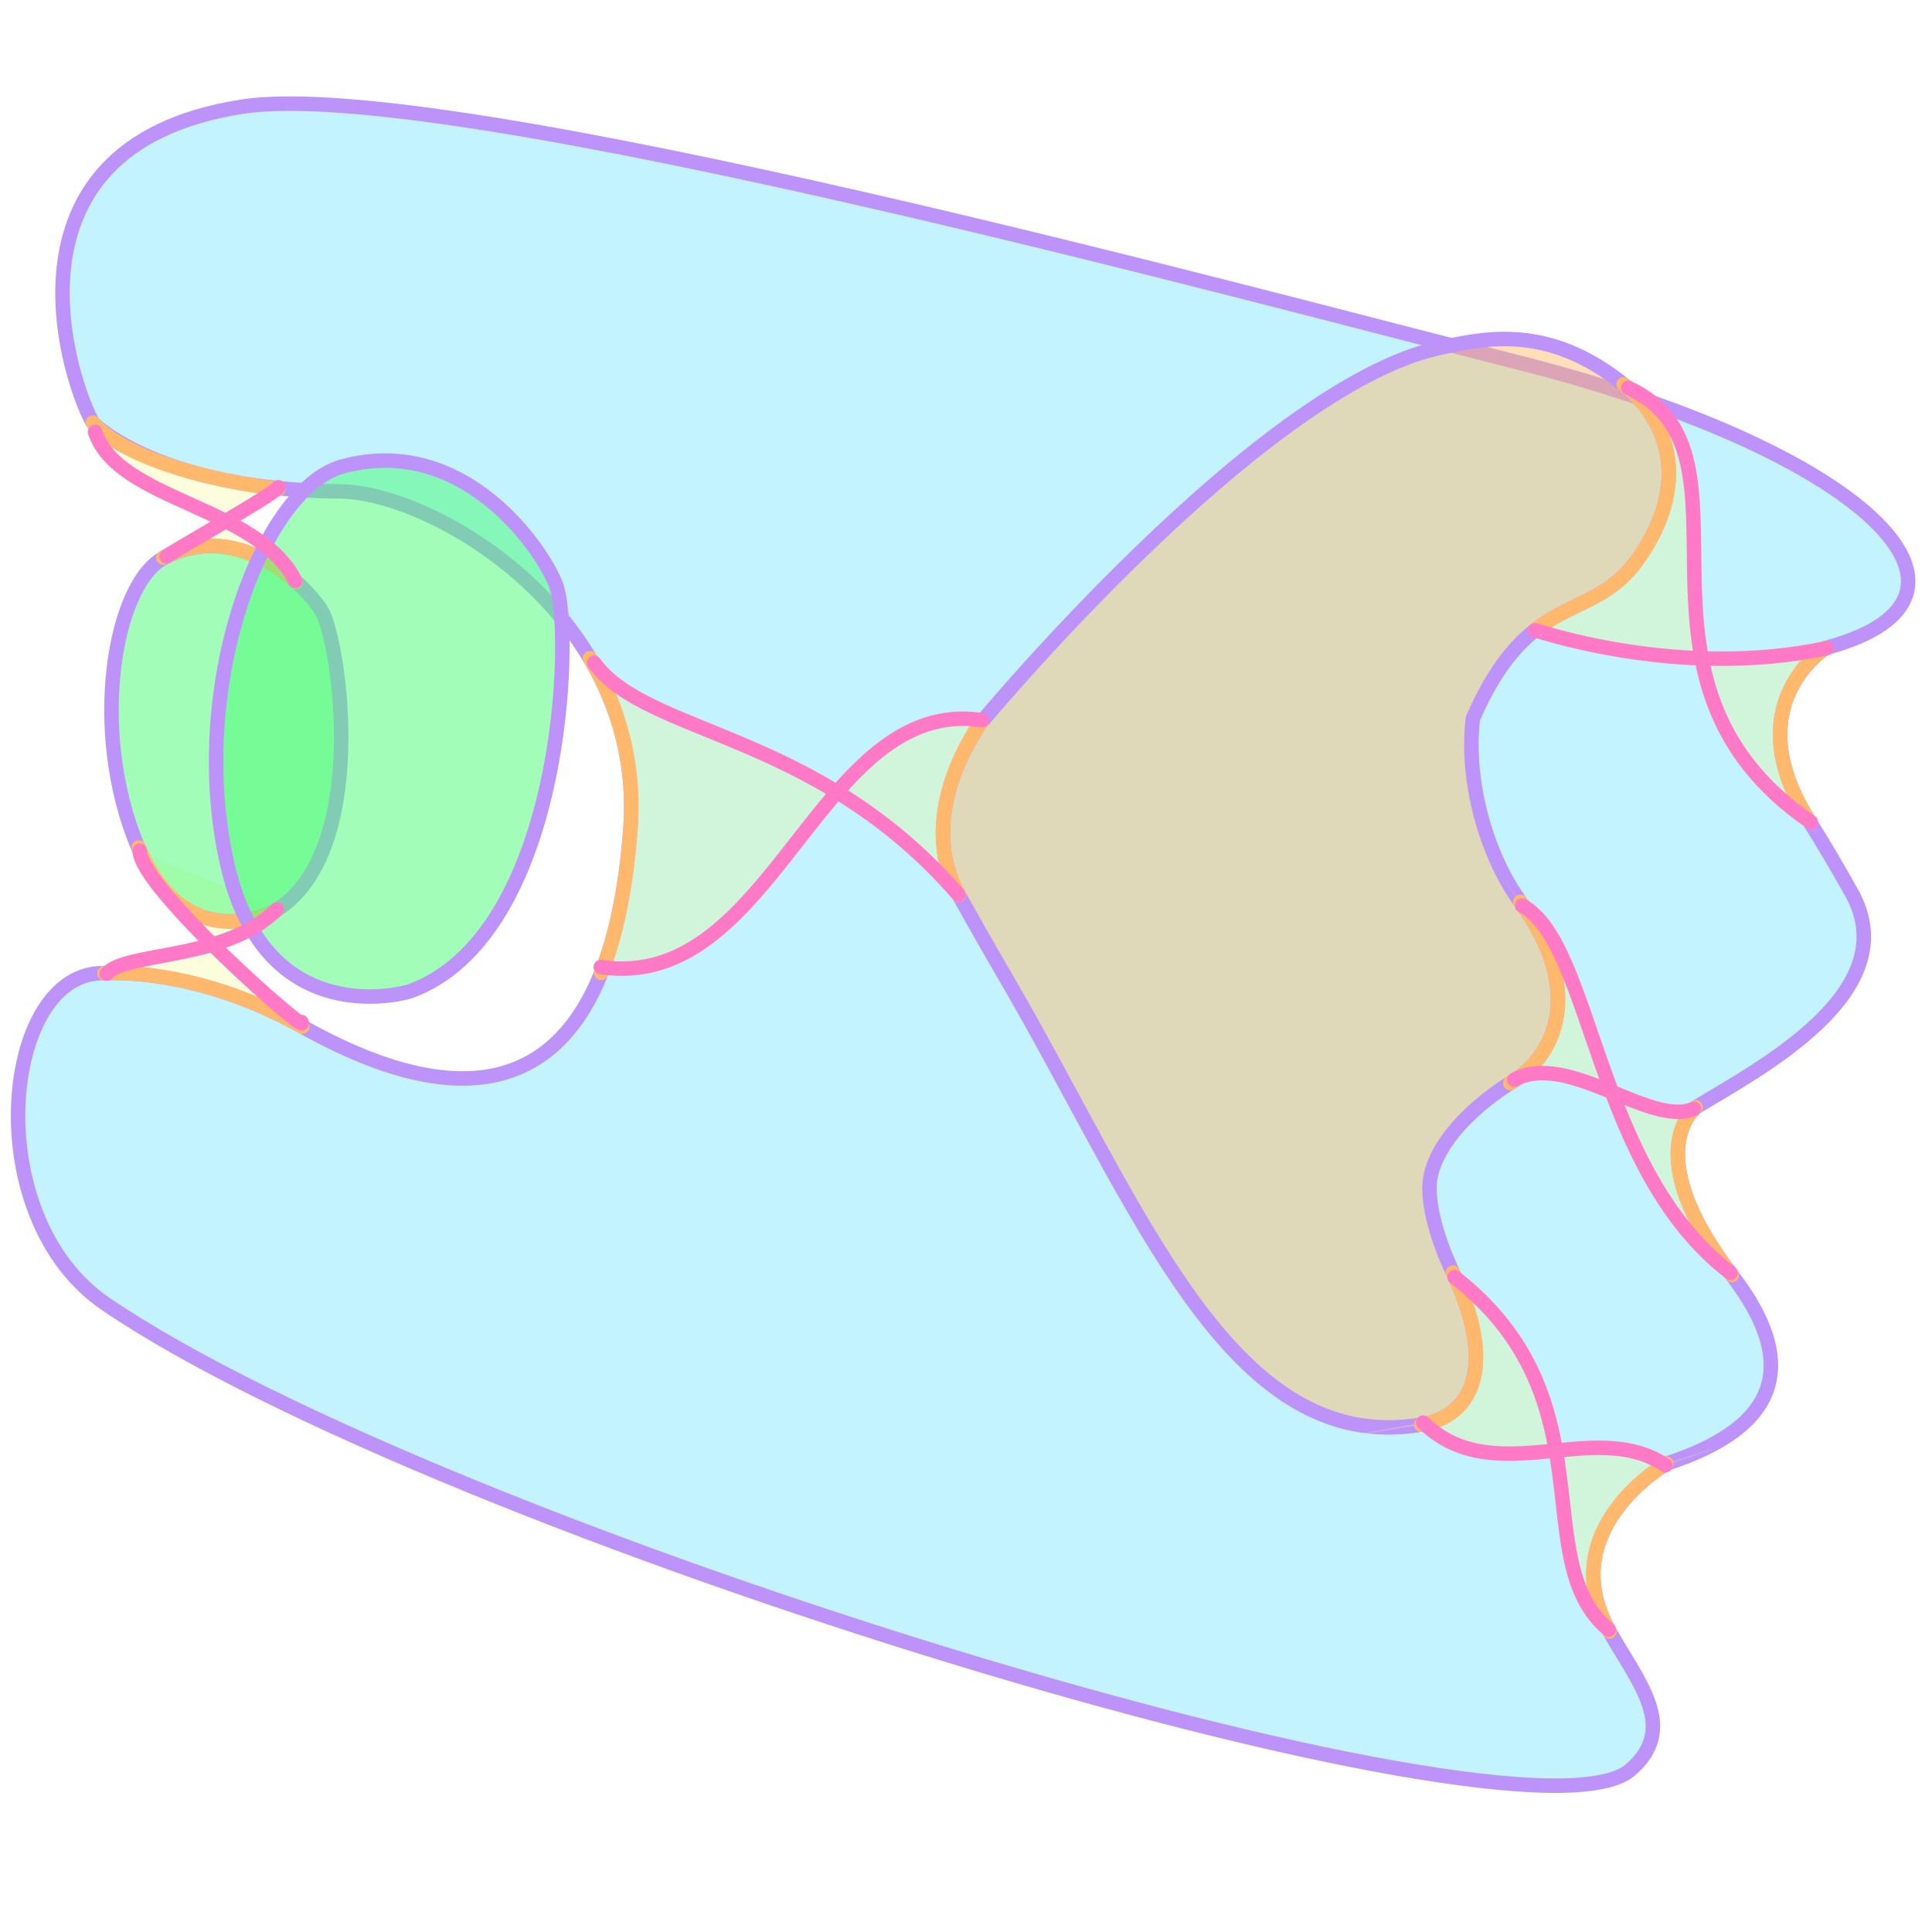 <?xml version="1.0" encoding="UTF-8" standalone="no"?>
<!DOCTYPE svg PUBLIC "-//W3C//DTD SVG 1.1//EN" "http://www.w3.org/Graphics/SVG/1.1/DTD/svg11.dtd">
<!-- Created with Vectornator (http://vectornator.io/) -->
<svg   stroke-miterlimit="10" style="fill-rule:nonzero;clip-rule:evenodd;stroke-linecap:round;stroke-linejoin:round;" version="1.1" viewBox="0 0 1000 1000"   xml:space="preserve" xmlns="http://www.w3.org/2000/svg" xmlns:vectornator="http://vectornator.io" xmlns:xlink="http://www.w3.org/1999/xlink">
<defs>
<filter color-interpolation-filters="sRGB" filterUnits="userSpaceOnUse" height="619.977" id="Filter" width="401.241" x="484.323" y="171.721">
<feDropShadow dx="15.531" dy="46.625" flood-color="#282a36" flood-opacity="0.791" in="SourceGraphic" result="Shadow" stdDeviation="1"/>
</filter>
<filter color-interpolation-filters="sRGB" filterUnits="userSpaceOnUse" height="334.035" id="Filter_2" width="204.753" x="108.106" y="234.654">
<feComponentTransfer in="SourceGraphic" result="Alpha">
<feFuncA slope="0" type="linear"/>
</feComponentTransfer>
<feDropShadow dx="15.531" dy="46.625" flood-color="#282a36" flood-opacity="0.791" in="Alpha" result="Shadow" stdDeviation="1"/>
</filter>
<filter color-interpolation-filters="sRGB" filterUnits="userSpaceOnUse" height="237.271" id="Filter_3" width="106.979" x="835.143" y="196.442">
<feDropShadow dx="-1.41" dy="1.939" flood-color="#282a36" flood-opacity="0.791" in="SourceGraphic" result="Shadow" stdDeviation="1"/>
</filter>
<filter color-interpolation-filters="sRGB" filterUnits="userSpaceOnUse" height="202.637" id="Filter_4" width="120.41" x="780.476" y="464.606">
<feDropShadow dx="-1.098" dy="2.131" flood-color="#282a36" flood-opacity="0.791" in="SourceGraphic" result="Shadow" stdDeviation="1"/>
</filter>
<filter color-interpolation-filters="sRGB" filterUnits="userSpaceOnUse" height="132.489" id="Filter_5" width="200.996" x="300.184" y="338.952">
<feDropShadow dx="-1.139" dy="2.109" flood-color="#282a36" flood-opacity="0.791" in="SourceGraphic" result="Shadow" stdDeviation="1"/>
</filter>
<filter color-interpolation-filters="sRGB" filterUnits="userSpaceOnUse" height="195.049" id="Filter_6" width="92.365" x="745.057" y="656.609">
<feDropShadow dx="-1.511" dy="1.861" flood-color="#282a36" flood-opacity="0.791" in="SourceGraphic" result="Shadow" stdDeviation="1"/>
</filter>
<filter color-interpolation-filters="sRGB" filterUnits="userSpaceOnUse" height="89.655" id="Filter_7" width="116.182" x="41.44" y="219.191">
<feDropShadow dx="-1.511" dy="1.861" flood-color="#282a36" flood-opacity="0.791" in="SourceGraphic" result="Shadow" stdDeviation="1"/>
</filter>
<filter color-interpolation-filters="sRGB" filterUnits="userSpaceOnUse" height="101.841" id="Filter_8" width="96.374" x="64.62" y="435.937">
<feDropShadow dx="-1.511" dy="1.861" flood-color="#282a36" flood-opacity="0.791" in="SourceGraphic" result="Shadow" stdDeviation="1"/>
</filter>
</defs>
<clipPath id="ArtboardFrame_5">
<rect height="1000" width="1000" x="0" y="0"/>
</clipPath>
<g clip-path="url(#ArtboardFrame_5)" id="Layer-2" vectornator:layerName="Layer 2" visibility="hidden">
<path d="M-857.622-821.69L-857.622 1434.5L3117.35 1434.5L3117.35-821.69L-857.622-821.69ZM1563.41-441.877C1567.97-442.146 1572.37-440 1574.94-435.377C1582.5-421.769 1578.42-399.278 1566.38-366.034C1564.16-359.896 1561.69-353.48 1558.91-346.596C1555.88-339.087 1542.32-307.332 1540.94-303.284C1532.49-278.547 1512.04-213.431 1511.97-213.221C1493.82-155.047 1485.47-129.215 1473.94-97.252C1469.59-85.208 1464.2-71.769 1456.66-53.815C1453.56-46.436 1439.8-14.136 1436.16-5.471C1427.45 15.263 1420.74 32.028 1414.75 48.154C1404.91 74.695 1397.78 98.073 1393.28 118.966C1397.87 111.867 1404.02 102.215 1404.03 102.185C1419.16 79.039 1425.82 68.628 1433.6 55.467C1451.22 25.651 1464.93-0.715 1491.66-54.565C1492.04-55.325 1499.19-69.738 1500.53-72.44C1523.28-118.16 1538.07-146.29 1555.13-175.19C1559.36-182.361 1570.3-201.484 1570.47-201.784C1590.17-236.274 1599.57-251.788 1612.63-270.127C1626.52-289.647 1642.96-307.812 1661.28-323.94C1664.45-326.723 1669.28-329.24 1673.72-330.409C1676.75-331.206 1679.67-331.448 1682.57-330.815C1687.27-329.784 1691.07-326.463 1692.41-321.534C1693.87-316.182 1693.66-310.753 1692.16-304.971C1691.18-301.177 1689.99-298.131 1687.5-292.409C1685.82-288.542 1685.35-287.387 1684.72-285.69C1679.37-271.169 1674.54-259.792 1663.41-234.69C1663.21-234.247 1658.84-224.357 1657.22-220.659C1641.5-184.727 1628.12-154.768 1614.97-126.221C1607.33-109.63 1560.21-8.117 1551.72 10.216C1503.58 114.161 1441.45 257.955 1441.41 258.06C1437.17 268.224 1434.04 275.183 1424.91 294.966C1412.12 322.683 1406.27 336.36 1400.82 352.56C1398.63 359.033 1396.89 365.267 1395.38 371.373C1417.67 336.755 1437.06 300.026 1466.35 238.591C1468.11 234.897 1468.97 233.055 1472.85 224.904C1482.51 204.584 1520.55 122.481 1529.94 102.654C1559.71 39.833 1584.09-7.026 1609.78-48.846C1622.42-69.416 1633.47-85.466 1658.32-120.252C1658.81-120.946 1666.75-132.083 1669.66-136.19C1672.37-140.005 1679.35-150.852 1679.57-151.19C1691.84-170.388 1698.26-178.935 1708.57-187.659C1710-188.872 1711.43-189.782 1713.32-190.346C1717.52-191.606 1722.29-190.28 1725.07-186.19C1726.64-183.878 1727.03-181.718 1726.97-179.377C1726.94-178.289 1726.8-177.228 1726.57-176.065C1726-173.3 1724.99-170.195 1722.97-164.565C1722.86-164.257 1722.86-164.246 1722.75-163.94C1720.59-157.922 1720.13-156.597 1719.72-155.096C1719.26-153.391 1717.75-147.741 1717.63-147.284C1713.17-130.538 1710.63-121.918 1707.03-112.096C1697.63-86.403 1687.8-66.704 1664.63-24.471C1664.44-24.128 1664.44-24.127 1664.25-23.784C1650.26 1.724 1644.14 13.216 1637.22 27.685C1630.74 41.244 1626.06 52.7 1616.35 77.998C1616.24 78.273 1616.27 78.285 1616.16 78.56C1603.3 112.041 1597.04 126.861 1587.41 144.685C1584.33 150.388 1574.61 304.177 1566.37 319.341C1531.99 382.615 1488.24 324.525 1460.44 366.216C1453.26 376.995 1433.26 403.785 1433.22 403.841C1417.79 424.341 1411.12 433.58 1403.5 445.435C1400.52 450.081 1394.31 451.422 1389.66 448.435C1385.01 445.449 1383.67 439.268 1386.66 434.623C1394.64 422.216 1417.3 391.741 1417.35 391.685C1430.97 373.589 1436.88 365.478 1443.78 355.123C1471.18 314.037 1496.86 269.974 1530.97 207.185C1539.19 192.067 1566.71 140.923 1569.82 135.185C1578.91 118.369 1584.92 104.052 1597.47 71.373C1597.58 71.097 1597.59 71.117 1597.69 70.841C1607.6 45.054 1612.4 33.222 1619.19 19.029C1626.32 4.113 1632.55-7.575 1646.72-33.408C1646.91-33.752 1646.91-33.753 1647.1-34.096C1669.79-75.451 1679.31-94.537 1688.25-118.971C1690.22-124.355 1692-130.02 1693.91-136.627C1690.84-131.859 1688.31-127.93 1685.97-124.627C1683.04-120.497 1675.09-109.352 1674.6-108.659C1650.02-74.246 1639.13-58.423 1626.82-38.377C1601.58 2.708 1577.49 48.992 1548 111.216C1538.66 130.932 1500.63 213.057 1490.91 233.498C1487.03 241.654 1486.14 243.514 1484.38 247.216C1450.91 317.411 1430.37 356.131 1403.35 396.029C1402.35 397.493 1397.61 405.836 1397.44 406.123C1394.42 411.388 1392.52 414.453 1390.69 416.748C1389.92 417.714 1389.15 418.536 1388.28 419.279C1386.41 420.891 1384.35 421.992 1381.38 422.123C1376.5 422.338 1372.73 419.408 1371.13 415.498C1370.41 413.746 1370.19 412.123 1370.19 410.279C1370.19 389.739 1374.18 368.947 1381.85 346.185C1387.61 329.091 1393.67 314.946 1406.75 286.591C1415.77 267.047 1422.99 250.255 1423.03 250.154C1453.59 176.819 1485.33 105.97 1533.57 1.81C1542.06-16.536 1589.18-118.025 1596.82-134.596C1609.91-163.011 1623.21-192.836 1638.88-228.659C1640.51-232.396 1644.93-242.341 1645.13-242.784C1656.09-267.494 1660.79-278.612 1665.94-292.596C1666.75-294.794 1667.31-296.119 1669.16-300.377C1670.35-303.11 1670.66-304.252 1671.25-305.877C1655.4-291.511 1641.06-275.604 1628.91-258.534C1616.37-240.915 1607.22-225.793 1587.85-191.877C1587.68-191.578 1587.67-191.583 1587.5-191.284C1580.05-178.241 1576.65-172.283 1572.35-165.002C1555.59-136.617 1540.99-108.856 1518.44-63.533C1517.1-60.838 1509.98-46.452 1509.6-45.69C1482.66 8.585 1468.76 35.289 1450.82 65.654C1442.83 79.16 1420.76 113.186 1420.72 113.248C1409.53 130.377 1404.59 138.028 1398.63 147.654C1397.79 149.007 1396.51 151.728 1394.6 156.123C1394.42 156.526 1394.24 156.961 1394.03 157.435C1390.27 166.16 1390 166.753 1388.72 169.123C1388.19 170.122 1387.67 170.966 1387.1 171.748C1385.69 173.685 1384.27 175.07 1381.57 175.998C1375.33 178.14 1370.16 174.418 1368.44 169.498C1367.88 167.891 1367.72 166.445 1367.72 164.716C1367.72 131.019 1377.48 91.14 1396 41.217C1402.1 24.785 1408.91 7.752 1417.72-13.221C1421.39-21.948 1435.15-54.248 1438.22-61.565C1445.64-79.23 1450.92-92.375 1455.13-104.034C1466.53-135.629 1492.94-219.386 1493-219.596C1507.02-264.511 1513.51-284.792 1522.03-309.752C1523.7-314.625 1537.58-347.204 1540.35-354.065C1543.04-360.737 1545.43-366.956 1547.57-372.846C1553.76-389.965 1557.43-403.981 1558.44-413.596C1557.12-412.221 1556.8-411.829 1556.19-411.19C1536.36-390.483 1526.62-379.284 1517.5-365.471C1509.51-353.367 1500.37-336.688 1489.35-314.534C1485.84-307.487 1482.16-299.931 1478-291.252C1474.14-283.183 1461.44-256.301 1459.91-253.096C1453.07-238.738 1448.08-228.6 1443.63-220.034C1439.1-211.332 1426.38-189.584 1426.35-189.534C1419.93-178.673 1417.11-173.83 1413.75-167.752C1413-166.38 1411.83-163.796 1410.07-159.69C1409.96-159.434 1407.88-154.607 1407.38-153.44C1406.51-151.422 1405.85-149.979 1405.28-148.815C1404.9-148.024 1404.57-147.35 1404.22-146.752C1403.95-146.283 1403.65-145.853 1403.32-145.409C1402.54-144.382 1401.72-143.527 1400.35-142.69C1396.31-140.233 1390.6-140.59 1387.1-145.096C1385.48-147.182 1385.08-148.964 1384.97-150.971C1384.91-152.131 1385.01-153.115 1385.22-154.377C1389.6-180.647 1398.52-205.881 1414.28-240.627C1417.36-247.411 1418.63-250.191 1425.94-265.815C1437.49-290.502 1443.29-303.492 1449.07-318.502C1456.5-337.828 1461.65-355.376 1464.6-372.659C1464.94-374.679 1465.15-375.714 1466.07-380.127C1466.58-382.601 1466.86-384.044 1467.13-385.565C1467.94-390.16 1468.06-393.443 1467.69-395.94C1465.7-394.654 1463.53-392.983 1461.53-391.065C1447.67-377.752 1434.99-361.807 1420.72-340.596C1404.54-316.541 1389.31-290.381 1371.66-257.159C1365.55-245.654 1351.42-214.292 1351.38-214.19C1344.5-198.703 1341.29-191.677 1337.1-183.065C1334.33-177.386 1316.38-145.729 1315.25-143.69C1312.85-139.316 1310.64-135.254 1308.63-131.377C1302.6-119.774 1298.18-110.063 1295.47-102.127C1294.03-97.91 1293.12-94.311 1292.75-91.44C1292.67-90.829 1292.81-90.754 1292.78-90.252C1293.48-90.318 1293.48-90.246 1294.57-90.377C1299.46-90.97 1301.6-91.092 1304.57-90.721C1310.05-90.036 1313.91-85.045 1313.22-79.565C1312.54-74.085 1307.55-70.192 1302.07-70.877C1301.36-70.966 1300.1-70.881 1296.97-70.502C1292.08-69.91 1289.94-69.788 1286.97-70.159C1281.19-70.881 1276.35-73.912 1274.13-79.69C1271.24-87.194 1272.47-96.564 1276.57-108.565C1279.66-117.621 1284.43-128.18 1290.88-140.596C1292.97-144.625 1295.24-148.84 1297.72-153.346C1299.16-155.961 1316.69-186.832 1319.13-191.846C1323.19-200.177 1333.15-222.432 1333.19-222.534C1343.03-244.673 1347.6-254.509 1354-266.565C1371.95-300.348 1387.5-327.069 1404.13-351.784C1419.12-374.076 1432.6-391.016 1447.66-405.471C1451.52-409.181 1455.98-412.624 1460.28-414.846C1463.54-416.524 1466.71-417.564 1470-417.659C1474.93-417.8 1479.52-415.747 1482.53-411.596C1488.38-403.553 1489-394.506 1486.82-382.096C1486.5-380.319 1486.18-378.696 1485.63-376.034C1484.77-371.906 1484.57-370.994 1484.28-369.315C1481.94-355.607 1478.35-341.842 1473.5-327.409C1483.89-348.062 1492.84-364.419 1500.82-376.502C1510.8-391.623 1521.09-403.489 1541.72-425.034C1542.36-425.701 1542.63-425.977 1544.1-427.502C1544.71-428.142 1547.99-431.878 1548.19-432.096C1549.18-433.197 1550.07-434.158 1550.94-435.034C1553.64-437.743 1556.03-439.633 1558.85-440.815C1560.34-441.441 1561.89-441.788 1563.41-441.877ZM1060.16-126.471C1061.44-126.672 1062.79-126.65 1064.13-126.315C1069.49-124.975 1072.75-119.548 1071.41-114.19C1048.59-22.918 1033.91 74.771 1027.5 174.204C1024.27 224.278 1023.14 274.793 1024.13 325.154C1024.57 347.754 1026.81 371.478 1030.82 398.685C1031.4 402.658 1031.49 405.922 1031.44 413.716C1031.43 414.778 1031.41 415.282 1031.41 415.873C1031.38 422.771 1031.65 426.615 1032.41 429.373C1032.58 429.977 1032.76 430.478 1032.94 430.841C1033.02 431.006 1033.08 431.048 1033.13 431.123C1033.14 431.129 1033.18 431.142 1033.22 431.123C1033.65 430.91 1034.29 430.347 1035.1 429.31C1037.11 426.717 1039.13 422.47 1041.25 416.498C1042.29 413.577 1045.51 403.578 1045.44 403.779C1050.1 389.788 1052.31 377.091 1055.5 350.966C1055.57 350.451 1055.64 350.059 1055.75 349.123C1057.08 338.25 1057.71 333.336 1058.63 327.248C1062.47 301.769 1071.85 235.297 1071.88 235.123C1080.21 175.752 1084.02 149.349 1089.22 116.404C1090.28 109.706 1093.01 92.129 1093.03 91.998C1097.7 61.781 1099.87 48.14 1102.85 31.248C1103.09 29.872 1103.39 27.903 1103.75 25.154C1103.97 23.502 1104.77 17.18 1104.78 17.029C1105.78 9.234 1106.48 4.659 1107.28 1.248C1107.59-0.028 1107.9-1.122 1108.28-2.127C1109.17-4.43 1110.23-6.196 1112.57-7.815C1118.08-11.64 1124.21-9.358 1127.19-4.877C1128.19-3.379 1128.76-1.887 1129.22-0.034C1132.85 14.475 1133.97 29.729 1133.07 46.717C1132.36 60.067 1130.59 73.2 1127.22 92.529C1126.77 95.141 1126.38 97.323 1125.57 101.873C1121.86 122.654 1120.42 131.658 1119.25 142.81C1108.41 246.94 1101.93 326.987 1098.91 403.935C1098.83 405.832 1097.98 427.286 1097.82 431.623C1096.5 466.158 1095.74 492.647 1095.53 518.81C1095.41 534.77 1095.58 549.404 1095.91 563.248C1095.91 563.205 1095.97 562.373 1095.97 562.373C1097.36 541.96 1098.08 532.826 1099.38 521.404C1100.2 514.169 1103.76 481.375 1104.35 476.029C1111.45 411.772 1118.01 372.674 1130.35 332.591C1130.63 331.666 1130.94 330.688 1131.28 329.529C1131.58 328.536 1133.72 321.254 1134.19 319.748C1136.78 311.393 1139.21 305.185 1142.41 299.56C1146.67 292.081 1152.01 286.322 1158.91 282.56C1166.78 278.265 1174.35 281.492 1178.94 288.373C1181.36 291.994 1183.09 296.629 1184.66 302.529C1185.14 304.342 1185.6 306.21 1186.07 308.31C1186.24 309.109 1187.02 312.708 1187.1 313.06C1190.5 329.122 1191.96 342.021 1194.38 370.935C1194.4 371.218 1194.42 371.215 1194.44 371.498C1195.71 386.657 1196.36 393.807 1197.41 402.31C1198.68 412.599 1201.87 439.939 1201.94 440.529C1207.32 486.973 1210.1 508.508 1214.38 534.498C1223.89 592.247 1233.61 642.6 1244.82 690.216C1246.17 695.978 1251.02 717.165 1251.57 719.529C1262.62 767.656 1270.04 793.81 1281.69 821.154C1289.01 838.335 1294.85 850.283 1301.63 861.123C1309.91 874.363 1318.88 884.497 1329.19 891.685C1340.85 899.813 1360.23 899.998 1381.88 893.685C1384.14 893.024 1386.06 890.464 1390.22 882.029C1393.22 875.941 1394.67 873.282 1397.07 870.091C1400.38 865.673 1406.65 864.777 1411.07 868.091C1415.48 871.405 1416.38 877.673 1413.07 882.091C1411.68 883.937 1410.6 885.931 1408.16 890.873C1405.16 896.961 1403.68 899.651 1401.28 902.841C1397.59 907.772 1393.13 911.222 1387.47 912.873C1360.59 920.713 1335.53 920.483 1317.75 908.091C1305.01 899.207 1294.27 887.084 1284.66 871.716C1277.21 859.804 1270.98 847.057 1263.28 828.998C1251.03 800.255 1243.4 773.219 1232.1 723.998C1231.55 721.625 1226.69 700.518 1225.35 694.81C1214.03 646.708 1204.21 595.912 1194.63 537.748C1190.28 511.34 1187.48 489.568 1182.07 442.81C1182 442.22 1182.01 442.213 1181.94 441.623C1179.8 423.178 1178.82 414.974 1177.57 404.748C1176.48 395.903 1174.5 372.875 1174.47 372.591C1172.12 344.513 1170.68 332.184 1167.5 317.216C1167.42 316.845 1166.7 313.386 1166.53 312.654C1166.13 310.812 1165.75 309.192 1165.35 307.685C1164.92 306.077 1164.46 304.787 1164.03 303.56C1159.9 307.846 1156.64 314.827 1153.28 325.654C1152.85 327.054 1149.78 337.496 1149.47 338.498C1137.6 377.069 1131.2 415.156 1124.22 478.248C1123.63 483.571 1120.08 516.374 1119.25 523.654C1118.01 534.682 1115.91 563.729 1115.91 563.748C1114.5 584.447 1113.76 593.682 1112.44 605.248C1112.16 607.741 1112.1 610.053 1112.1 615.498C1112.1 616.219 1112.1 616.531 1112.1 616.935C1112.09 623.833 1111.88 627.914 1111 632.341C1109.73 638.78 1107.15 644.221 1102.78 648.591C1099.04 652.333 1093.77 653.976 1088.5 651.154C1085.04 649.299 1083.3 646.518 1082.07 642.935C1080.9 639.549 1080.25 635.321 1079.75 629.404C1079.64 628.12 1079.24 622.16 1079.19 621.435C1079.11 620.254 1079.04 619.398 1078.97 618.716C1076.26 591.619 1075.22 558.267 1075.53 518.654C1075.75 492.251 1076.49 465.591 1077.82 430.873C1077.98 426.526 1078.84 405.047 1078.91 403.154C1080.6 360.074 1083.51 315.554 1087.5 266.998C1084.28 289.69 1081.06 312.668 1078.41 330.248C1077.53 336.087 1075.44 352.887 1075.38 353.404C1072.03 380.819 1069.63 394.436 1064.41 410.091C1064.56 409.628 1061.26 419.914 1060.1 423.185C1057.32 431.001 1054.53 436.898 1050.91 441.56C1045.33 448.745 1037.88 452.491 1029.16 450.748C1020.7 449.056 1015.45 443.082 1013.13 434.716C1011.72 429.618 1011.37 424.482 1011.41 415.779C1011.41 415.163 1011.43 414.671 1011.44 413.591C1011.49 406.907 1011.41 404.164 1011.03 401.591C1006.92 373.61 1004.59 349.063 1004.13 325.529C1001.15 173.45 1017.25 19.971 1052-119.034C1053.01-123.052 1056.31-125.869 1060.16-126.471ZM1653.57 349.498C1655.82 349.498 1657.43 349.685 1660.91 350.185C1663.42 350.547 1664.44 350.654 1665.41 350.654C1670.93 350.654 1675.41 355.131 1675.41 360.654C1675.41 366.177 1670.93 370.654 1665.41 370.654C1663.16 370.654 1661.54 370.498 1658.07 369.998C1655.55 369.636 1654.53 369.498 1653.57 369.498C1653.16 369.498 1652.87 369.55 1652.66 369.591C1652.57 369.61 1652.53 369.592 1652.53 369.591C1644.62 373.55 1629.34 388.848 1617.97 405.029C1605.34 423.014 1599.68 438.799 1602.72 446.091C1602.77 446.217 1603.39 446.82 1604.28 447.279C1604.76 447.524 1605.24 447.694 1605.6 447.748C1609.01 446.56 1614.11 439.77 1621.07 426.654C1621.94 425.003 1625.72 417.689 1626.72 415.81C1628.96 411.608 1630.74 408.544 1632.5 405.904C1634.95 402.234 1637.32 399.487 1640.1 397.56C1644.73 394.346 1650.38 393.694 1655.5 396.623C1657.85 397.963 1659.06 399.57 1660.1 401.623C1660.56 402.553 1660.94 403.569 1661.32 404.716C1661.88 406.451 1662.45 408.619 1663.03 411.279C1664.02 415.746 1665.08 421.641 1666.19 428.623C1667.62 437.565 1668.9 447.289 1669.75 454.185C1670.33 453.38 1671 452.598 1671.88 451.873C1676.4 448.14 1681.68 448.782 1685.85 451.56C1690.54 454.691 1693.88 459.062 1696.28 464.529C1697.96 468.34 1699.03 472.132 1700.28 477.904C1700.38 478.322 1700.78 480.294 1700.85 480.623C1701.51 483.753 1701.9 485.348 1702.35 486.966C1703.74 492.016 1704.81 497.046 1705.85 502.841L1725 502.841C1725 502.842 1725 503.579 1725 504.498C1725 542.149 1727.88 574.237 1735.72 638.373C1735.88 639.673 1735.99 640.696 1736.28 643.091C1743.52 702.202 1746.19 728.65 1747.35 762.091C1747.82 775.89 1747.66 793.136 1746.44 808.373C1745.6 818.872 1744.3 827.9 1742.41 835.123C1739.79 845.106 1736.12 852.011 1729.78 855.529C1723.85 858.825 1717.27 858.091 1712.22 853.716C1708.92 850.859 1706.52 846.759 1704.38 841.216C1701.29 833.24 1698.71 822.233 1695.28 803.966C1695.1 803.008 1694.96 802.006 1694.78 801.06C1695.02 806.491 1695.25 811.751 1695.25 816.998C1695.25 819.094 1695.34 831.493 1695.35 833.904C1695.36 842.244 1695.22 848.407 1694.88 853.279C1694.66 856.422 1694.37 858.972 1693.91 861.06C1693.58 862.56 1693.14 863.888 1692.53 865.154C1691.25 867.827 1689.32 870.029 1685.94 871.154C1682.26 872.382 1678.71 871.727 1675.6 869.966C1673.74 868.918 1672.08 867.479 1670.41 865.685C1668 863.097 1665.44 859.574 1662.38 854.779C1658.74 849.081 1643.29 822.446 1644.41 824.341C1638.5 814.353 1633.71 806.854 1629.19 800.779C1623.44 793.045 1618.57 788.32 1615.32 786.966C1614.93 786.806 1614.69 786.766 1614.53 786.748C1614.42 786.808 1614.26 786.903 1613.97 787.185C1613.39 787.757 1612.74 788.64 1612.03 789.841C1606.89 798.593 1603.38 808.817 1601 821.373C1599.14 831.235 1598.25 839.642 1596.72 858.748C1596.53 861.116 1596.48 862.035 1596.38 863.279C1594.53 885.98 1592.77 898.868 1588.97 912.498C1583.93 930.582 1575.81 945.538 1563.35 957.998C1559.92 961.428 1556.31 963.565 1552.69 964.685C1553.03 967.893 1553.13 970.625 1552.78 973.248C1551.99 979.315 1549.02 984.347 1543.41 987.154C1536.46 990.63 1529.77 988.092 1525.38 982.498C1523.17 979.678 1521.57 976.32 1519.82 971.623C1519.43 970.587 1517.64 965.557 1517.25 964.591C1515.03 959.043 1513.41 952.423 1511.25 941.31C1510.86 939.269 1509.5 932.12 1509.38 931.498C1508.62 927.548 1508.01 924.487 1507.38 921.529C1502.33 897.786 1496.24 884.671 1487.57 880.623C1481.4 877.744 1471.89 886.049 1460.47 905.716C1457.56 910.724 1455.49 914.677 1451.1 923.248C1441.79 941.421 1433.72 960.86 1426.88 981.373C1425.78 984.669 1424.99 986.835 1422.6 993.279C1419.61 1001.32 1417.69 1007.27 1416.41 1012.4C1416.74 1012.2 1417.06 1011.91 1417.41 1011.72C1422.21 1008.98 1428.29 1010.64 1431.03 1015.44C1433.77 1020.23 1432.11 1026.32 1427.32 1029.06C1426.57 1029.48 1425.19 1030.63 1422.1 1033.37C1417.73 1037.25 1416.01 1038.68 1413.53 1040.09C1410.54 1041.8 1407.62 1042.69 1403.97 1041.87C1398.51 1040.65 1395.64 1036.32 1395.07 1031.47C1394.16 1023.8 1394.87 1016.03 1396.94 1007.53C1398.44 1001.36 1400.14 996.281 1403.85 986.31C1406.15 980.097 1406.91 978.06 1407.91 975.06C1415.06 953.614 1423.5 933.254 1433.28 914.154C1437.83 905.274 1440.05 901.095 1443.19 895.685C1449.9 884.126 1456.39 875.286 1463.44 869.123C1473.55 860.294 1484.81 857.292 1496.03 862.529C1503.92 866.207 1509.98 872.738 1514.85 881.466C1514.8 880.533 1514.73 879.762 1514.69 878.81C1514.56 875.792 1514.1 862.931 1514.07 862.029C1513.9 857.68 1513.88 854.261 1513.97 846.654C1513.97 846.654 1514.03 841.354 1514.03 839.341C1514.03 838.046 1513.95 836.177 1513.66 831.685C1513.34 826.631 1513.22 824.667 1513.22 822.748C1513.22 821.967 1513.25 821.281 1513.32 820.623C1513.37 820.082 1513.44 819.56 1513.57 818.998C1513.85 817.726 1514.28 816.558 1515.22 815.216C1517.68 811.706 1522.32 809.757 1527.07 811.56C1529.6 812.523 1530.99 813.921 1532.1 815.654C1532.76 816.696 1533.14 817.63 1533.53 818.81C1544.74 852.438 1550.38 895.899 1551.22 941.56C1559.89 932.144 1565.87 920.966 1569.72 907.123C1573.08 895.07 1574.69 883.149 1576.44 861.654C1576.54 860.42 1576.6 859.513 1576.78 857.154C1578.37 837.329 1579.33 828.457 1581.38 817.654C1584.15 802.996 1588.35 790.63 1594.78 779.685C1601.55 768.192 1611.96 763.929 1622.97 768.498C1630.45 771.599 1637.51 778.458 1645.25 788.873C1650.27 795.626 1655.39 803.613 1661.63 814.154C1660.93 812.978 1669.66 827.856 1675.28 837.31C1675.29 835.972 1675.35 835.421 1675.35 833.935C1675.34 831.572 1675.25 819.159 1675.25 816.998C1675.25 803.34 1674.55 792.3 1672.25 764.091C1671.49 754.742 1671.09 749.749 1670.69 744.091C1668.25 709.634 1668.57 685.774 1672.97 663.748C1673.18 662.712 1673.41 661.859 1673.85 660.873C1674.41 659.612 1675.15 658.428 1676.44 657.279C1679.23 654.796 1683.34 653.88 1687.19 655.56C1689.57 656.598 1690.94 658.111 1691.94 659.841C1692.35 660.556 1692.65 661.194 1692.88 661.873C1693.11 662.573 1693.27 663.249 1693.41 663.998C1693.71 665.569 1693.92 667.455 1694.25 671.029C1694.29 671.414 1694.34 671.759 1694.41 672.498C1694.75 676.162 1694.92 677.892 1695.1 678.904C1697.66 693.62 1703.78 732.785 1703.91 733.654C1708.91 766.104 1711.48 781.809 1714.94 800.279C1717.88 815.931 1720.13 825.368 1722.41 831.873C1722.63 831.173 1722.86 830.821 1723.07 830.029C1724.61 824.131 1725.75 816.204 1726.5 806.779C1727.65 792.417 1727.8 775.88 1727.35 762.779C1726.22 730.112 1723.6 704.032 1716.44 645.498C1716.15 643.101 1716.04 642.111 1715.88 640.81C1715.83 640.412 1715.8 640.144 1715.75 639.748C1714.19 639.879 1712.62 639.765 1711.1 639.248C1708.9 638.5 1707.13 637.253 1705.47 635.591C1700.65 630.768 1698.13 624.734 1697.28 617.56C1696.73 612.835 1696.83 609.137 1697.44 600.841C1697.45 600.743 1697.46 600.721 1697.47 600.623C1697.98 593.696 1698.05 590.654 1697.66 587.623C1697.52 586.564 1697.22 584.269 1697.07 583.029C1694.04 559.453 1692.39 547.217 1690.25 533.31C1689.83 530.547 1688.65 522.386 1688.6 521.998C1687.38 513.426 1686.38 507.573 1685.35 502.404C1684.25 512.36 1683.02 523.324 1682.78 525.466C1682.63 526.839 1682.67 529.096 1682.85 534.435C1683.06 541.012 1683.09 543.549 1682.78 546.31C1682.65 547.52 1682.43 548.602 1682.1 549.685C1681.42 551.877 1680.35 553.832 1678.22 555.498C1674.73 558.238 1670.23 558.365 1666.63 556.435C1664.82 555.465 1663.54 554.239 1662.38 552.685C1659.26 548.532 1657.45 543.777 1656.57 538.31C1655.95 534.551 1655.8 531.29 1655.78 525.373C1655.78 524.991 1655.79 524.969 1655.78 524.591C1655.78 519.802 1655.73 517.778 1655.47 515.56C1654.57 507.667 1652.88 487.252 1652.88 487.216C1651.83 474.074 1651.31 468.196 1650.5 460.966C1649.86 455.145 1648.07 441.978 1646.44 431.748C1645.94 428.594 1645.51 426.674 1645.03 424.06C1644.78 424.533 1644.65 424.703 1644.38 425.216C1643.44 426.983 1639.65 434.278 1638.72 436.029C1634.62 443.762 1631.41 449.17 1627.88 453.841C1622.84 460.516 1617.58 465.007 1611.32 466.935C1601.04 470.096 1588.35 463.622 1584.25 453.779C1577.68 437.991 1585.27 416.769 1601.6 393.529C1614.7 374.88 1632.15 357.44 1643.6 351.716C1646.73 350.152 1650 349.498 1653.57 349.498Z" fill="#282a36" fill-rule="nonzero" opacity="1" stroke="#282a36" stroke-linecap="butt" stroke-linejoin="miter" stroke-width="116.778"/>
</g>
<g id="Layer-1" vectornator:layerName="Layer 1">
<path d="M156.483 531.379C100.065 499.786 54.089 503.755 54.089 503.755C1.212 501.856-12.211 629.424 54.759 674.965C228.233 792.931 788.507 963.602 843.849 916.124C869.164 894.407 847.667 870.43 833.049 844.428C803.356 791.613 862.544 757.576 862.544 757.576C920.491 738.856 932.008 706.308 896.384 659.98C847.479 596.381 877.628 573.238 877.628 573.238C910.03 553.501 987.135 513.579 958.406 462.12C950.9 448.675 943.512 436.214 936.246 424.669C898.316 364.401 944.926 335.414 944.926 335.414C1042.81 309.306 965.722 232.796 783.709 187.047C655.98 154.943 230.798 38.729 125.13 55.247C-7.137 75.923 37.601 201.39 48.083 218.782C48.949 220.217 84.08 253.729 175.918 254.34C224.415 254.662 334.521 319.01 326.305 429.191C316.637 558.849 254.871 586.475 156.483 531.379Z" fill="#8be9fd" fill-opacity="0.508" fill-rule="nonzero" opacity="1" stroke="#bd93f9" stroke-linecap="butt" stroke-linejoin="miter" stroke-width="7.492"/>
<path d="M507.829 373.992C507.829 373.992 651.531 200.764 744.545 180.201C768.356 174.936 801.337 167.522 840.399 198.978C865.593 219.268 873.468 251.783 848.792 288.057C824.256 324.126 792.415 303.39 762.389 371.797C758.593 402.002 768.303 441.21 786.973 466.815C819.841 511.888 806.225 546.173 781.738 560.588C779.886 561.678 745.706 582.596 740.401 609.267C738.421 619.22 742.177 637.927 752.039 658.69C774.643 706.278 762.87 732.86 735.631 737.391C636.085 753.952 589.64 624.204 519.767 504.542C511.543 490.459 503.661 476.583 496.232 463.193C472.589 420.584 507.829 373.992 507.829 373.992Z" fill="#ffb86c" fill-opacity="0.466" fill-rule="nonzero" filter="url(#Filter)" stroke="#bd93f9" stroke-linecap="butt" stroke-linejoin="miter" stroke-width="7.492" vectornator:shadowAngle="1.24926" vectornator:shadowColor="#282a36" vectornator:shadowOffset="49.1438" vectornator:shadowOpacity="0.79054" vectornator:shadowRadius="2"/>
</g>
<g id="Layer-7" vectornator:layerName="Layer 7">
<path d="M842.798 200.749C916.359 234.682 828.935 351.383 937.285 425.527C937.285 425.527 943.512 436.214 936.246 424.669C898.316 364.401 944.394 335.897 942.976 336.138C857.2 350.718 794.686 325.885 794.427 326.254C794.427 326.254 784.749 333.503 795.844 325.201C814.876 310.959 833.292 310.843 848.792 288.057C873.468 251.783 833.292 310.843 848.792 288.057C873.468 251.783 865.593 219.268 840.399 198.978" fill="#f1fa8c" fill-opacity="0.306" fill-rule="nonzero" opacity="1" stroke="none"/>
<path d="M783.794 558.833C812.167 543.92 854.058 583.695 876.786 573.901C876.786 573.901 910.03 553.501 877.628 573.238C877.628 573.238 847.479 596.381 896.384 659.98C932.008 706.308 895.738 658.866 895.738 658.866C825.284 605.276 824.438 488.276 787.82 468.721C787.82 468.721 768.303 441.21 786.973 466.815C819.841 511.888 806.225 546.173 781.738 560.588" fill="#f1fa8c" fill-opacity="0.306" fill-rule="nonzero" opacity="1" stroke="none"/>
<path d="M752.813 660.993C833.927 724.201 789.84 807.986 832.686 843.55C832.686 843.55 847.667 870.43 833.049 844.428C803.356 791.613 862.544 757.576 862.544 757.576C920.491 738.856 862.035 758.392 862.035 758.392C824.682 733.577 773.556 771.914 736.609 736.356C736.609 736.356 636.085 753.952 735.631 737.391C762.87 732.86 774.643 706.278 752.039 658.69" fill="#f1fa8c" fill-opacity="0.306" fill-rule="nonzero" opacity="1" stroke="none"/>
<path d="M311.218 503.547C318.954 484.156 324.048 459.453 326.305 429.191C328.844 395.137 306.516 341.798 307.569 342.545C388.177 399.738 433.792 395.666 496.073 463.085C496.073 463.085 503.661 476.583 496.232 463.193C472.589 420.584 507.829 373.992 507.829 373.992L508.333 372.75C423.451 360.041 400.705 513.982 310.949 500.543" fill="#f1fa8c" fill-opacity="0.306" fill-rule="nonzero" opacity="1" stroke="none"/>
<path d="M49.247 221.611C46.047 219.648 51.406 234.114 69.656 247.571C82.708 257.194 109.738 264.046 124.822 273.298C147.923 287.467 156.832 302.082 152.815 300.331C97.736 276.324 85.969 287.577 85.969 287.577C85.969 287.577 148.739 250.526 143.14 251.516C114.222 256.626 85.746 243.994 49.247 221.611Z" fill="#f1fa8c" fill-opacity="0.306" fill-rule="nonzero" opacity="1" stroke="none"/>
<path d="M70.467 440.135C77.065 463.699 153.414 527.166 153.414 527.166L97.707 506.546L57.271 503.916C57.271 503.916 115.082 492.605 143.359 470.297" fill="#f1fa8c" fill-opacity="0.306" fill-rule="nonzero" opacity="1" stroke="none"/>
</g>
<g id="Layer-3" vectornator:layerName="Layer 3">
<path d="M936.246 424.669C898.316 364.401 944.926 335.414 944.926 335.414" fill="none" opacity="1" class="stroke-orange" stroke="#ffb86c" stroke-linecap="butt" stroke-linejoin="miter" stroke-width="7.492"/>
<path d="M896.384 659.98C847.479 596.381 877.628 573.238 877.628 573.238" fill="none" opacity="1" class="stroke-orange" stroke="#ffb86c" stroke-linecap="butt" stroke-linejoin="miter" stroke-width="7.492"/>
<path d="M833.049 844.428C803.356 791.613 862.544 757.576 862.544 757.576" fill="none" opacity="1" class="stroke-orange" stroke="#ffb86c" stroke-linecap="butt" stroke-linejoin="miter" stroke-width="7.492"/>
<path d="M305.327 340.702C320.081 365.462 328.844 395.137 326.305 429.191C324.048 459.453 318.954 484.156 311.218 503.547" fill="none" opacity="1" class="stroke-orange" stroke="#ffb86c" stroke-linecap="butt" stroke-linejoin="miter" stroke-width="7.492"/>
<path d="M496.232 463.193C472.589 420.584 507.829 373.992 507.829 373.992" fill="none" opacity="1" class="stroke-orange" stroke="#ffb86c" stroke-linecap="butt" stroke-linejoin="miter" stroke-width="7.492"/>
<path d="M752.039 658.69C774.643 706.278 762.87 732.86 735.631 737.391" fill="none" opacity="1" class="stroke-orange" stroke="#ffb86c" stroke-linecap="butt" stroke-linejoin="miter" stroke-width="7.492"/>
<path d="M786.973 466.815C819.841 511.888 806.225 546.173 781.738 560.588" fill="none" opacity="1" class="stroke-orange" stroke="#ffb86c" stroke-linecap="butt" stroke-linejoin="miter" stroke-width="7.492"/>
<path d="M848.792 288.057C833.292 310.843 814.876 310.959 795.844 325.201" fill="none" opacity="1" class="stroke-orange" stroke="#ffb86c" stroke-linecap="butt" stroke-linejoin="miter" stroke-width="7.492"/>
<path d="M840.399 198.978C865.593 219.268 873.468 251.783 848.792 288.057" fill="none" opacity="1" class="stroke-orange" stroke="#ffb86c" stroke-linecap="butt" stroke-linejoin="miter" stroke-width="7.492"/>
</g>
<g id="Layer-6" vectornator:layerName="Layer 6">
<path d="M48.083 218.782C48.949 220.217 67.525 243.132 143.977 253.04" fill="none" opacity="1" class="stroke-orange" stroke="#ffb86c" stroke-linecap="butt" stroke-linejoin="miter" stroke-width="7.492"/>
<path d="M156.483 531.379C100.065 499.786 54.089 503.755 54.089 503.755" fill="none" opacity="1" class="stroke-orange" stroke="#ffb86c" stroke-linecap="butt" stroke-linejoin="miter" stroke-width="7.492"/>
<path d="M142.465 471.439C191.859 441.333 175.777 332.202 166.615 316.44C159.952 304.976 125.143 268.33 85.184 288.533C59.018 301.763 45.969 378.129 71.461 438.585C95.992 496.764 142.465 471.439 142.465 471.439Z" fill="#50fa7b" fill-opacity="0.538" fill-rule="nonzero" opacity="1" stroke="#bd93f9" stroke-linecap="butt" stroke-linejoin="miter" stroke-width="7.492"/>
<path d="M153.083 301.356C138.088 287.835 112.742 274.352 84.577 288.593" fill="none" opacity="1" class="stroke-orange" stroke="#ffb86c" stroke-linecap="butt" stroke-linejoin="miter" stroke-width="7.492"/>
<path d="M71.788 438.693C96.32 496.872 142.793 471.547 142.793 471.547" fill="none" opacity="1" class="stroke-orange" stroke="#ffb86c" stroke-linecap="butt" stroke-linejoin="miter" stroke-width="7.492"/>
</g>
<g id="Layer-10" vectornator:layerName="Layer 10"/>
<g id="Layer-9" vectornator:layerName="Layer 9"/>
<g id="Layer-4" vectornator:layerName="Layer 4">
<path d="M212.041 513.177C291.556 484.518 296.931 327.354 287.794 302.787C281.148 284.919 240.323 224.115 177.088 241.488C135.68 252.865 96.69 356.207 117.75 447.799C138.017 535.941 212.041 513.177 212.041 513.177Z" fill="#50fa7b" fill-opacity="0.538" fill-rule="nonzero" filter="url(#Filter_2)" stroke="#bd93f9" stroke-linecap="butt" stroke-linejoin="miter" stroke-width="7.492" vectornator:shadowAngle="1.24926" vectornator:shadowColor="#282a36" vectornator:shadowOffset="49.1438" vectornator:shadowOpacity="0.79054" vectornator:shadowRadius="2"/>
</g>
<g id="Layer-8" vectornator:layerName="Layer 8">
<path d="M794.427 326.254C794.686 325.885 868.182 351.962 945.441 335.483" fill="none" opacity="1" stroke="#ff79c6" stroke-linecap="round" stroke-linejoin="miter" stroke-width="7.492"/>
<path d="M783.794 558.833C812.167 543.92 854.058 583.695 876.786 573.901" fill="none" opacity="1" stroke="#ff79c6" stroke-linecap="round" stroke-linejoin="miter" stroke-width="7.492"/>
<path d="M310.949 500.543C400.705 513.982 423.451 360.041 508.333 372.75" fill="none" opacity="1" stroke="#ff79c6" stroke-linecap="round" stroke-linejoin="miter" stroke-width="7.492"/>
<path d="M736.609 736.356C773.556 771.914 824.682 733.577 862.035 758.392" fill="none" opacity="1" stroke="#ff79c6" stroke-linecap="round" stroke-linejoin="miter" stroke-width="7.492"/>
<path d="M86.183 288.027C84.803 288.027 143.009 255.304 144.043 252.201" fill="none" opacity="1" stroke="#ff79c6" stroke-linecap="round" stroke-linejoin="miter" stroke-width="7.492"/>
<path d="M55.246 503.996C65.497 492.359 116.619 497.383 143.271 470.73" fill="none" opacity="1" stroke="#ff79c6" stroke-linecap="round" stroke-linejoin="miter" stroke-width="7.492"/>
</g>
<g id="Layer-5" vectornator:layerName="Layer 5">
<path d="M842.798 200.749C916.359 234.682 828.935 351.383 937.285 425.527" fill="none" filter="url(#Filter_3)" stroke="#ff79c6" stroke-linecap="round" stroke-linejoin="miter" stroke-width="7.492" vectornator:shadowAngle="2.19939" vectornator:shadowColor="#282a36" vectornator:shadowOffset="2.39726" vectornator:shadowOpacity="0.79054" vectornator:shadowRadius="2"/>
<path d="M787.82 468.721C824.438 488.276 825.284 605.276 895.738 658.866" fill="none" filter="url(#Filter_4)" stroke="#ff79c6" stroke-linecap="round" stroke-linejoin="miter" stroke-width="7.492" vectornator:shadowAngle="2.04665" vectornator:shadowColor="#282a36" vectornator:shadowOffset="2.39726" vectornator:shadowOpacity="0.79054" vectornator:shadowRadius="2"/>
<path d="M307.569 343.088C334.45 380.647 422.782 378.389 496.073 463.085" fill="none" filter="url(#Filter_5)" stroke="#ff79c6" stroke-linecap="round" stroke-linejoin="miter" stroke-width="7.492" vectornator:shadowAngle="2.06589" vectornator:shadowColor="#282a36" vectornator:shadowOffset="2.39726" vectornator:shadowOpacity="0.79054" vectornator:shadowRadius="2"/>
<path d="M752.813 660.993C833.927 724.201 789.84 807.986 832.686 843.55" fill="none" filter="url(#Filter_6)" stroke="#ff79c6" stroke-linecap="round" stroke-linejoin="miter" stroke-width="7.492" vectornator:shadowAngle="2.25249" vectornator:shadowColor="#282a36" vectornator:shadowOffset="2.39726" vectornator:shadowOpacity="0.79054" vectornator:shadowRadius="2"/>
<path d="M49.197 223.575C61.145 259.419 133.371 261.706 152.887 300.739" fill="none" filter="url(#Filter_7)" stroke="#ff79c6" stroke-linecap="round" stroke-linejoin="miter" stroke-width="7.492" vectornator:shadowAngle="2.25249" vectornator:shadowColor="#282a36" vectornator:shadowOffset="2.39726" vectornator:shadowOpacity="0.79054" vectornator:shadowRadius="2"/>
<path d="M72.38 440.322C71.79 458.955 161.831 537.76 155.986 528.992" fill="none" filter="url(#Filter_8)" stroke="#ff79c6" stroke-linecap="round" stroke-linejoin="miter" stroke-width="7.492" vectornator:shadowAngle="2.25249" vectornator:shadowColor="#282a36" vectornator:shadowOffset="2.39726" vectornator:shadowOpacity="0.79054" vectornator:shadowRadius="2"/>
</g>
</svg>
